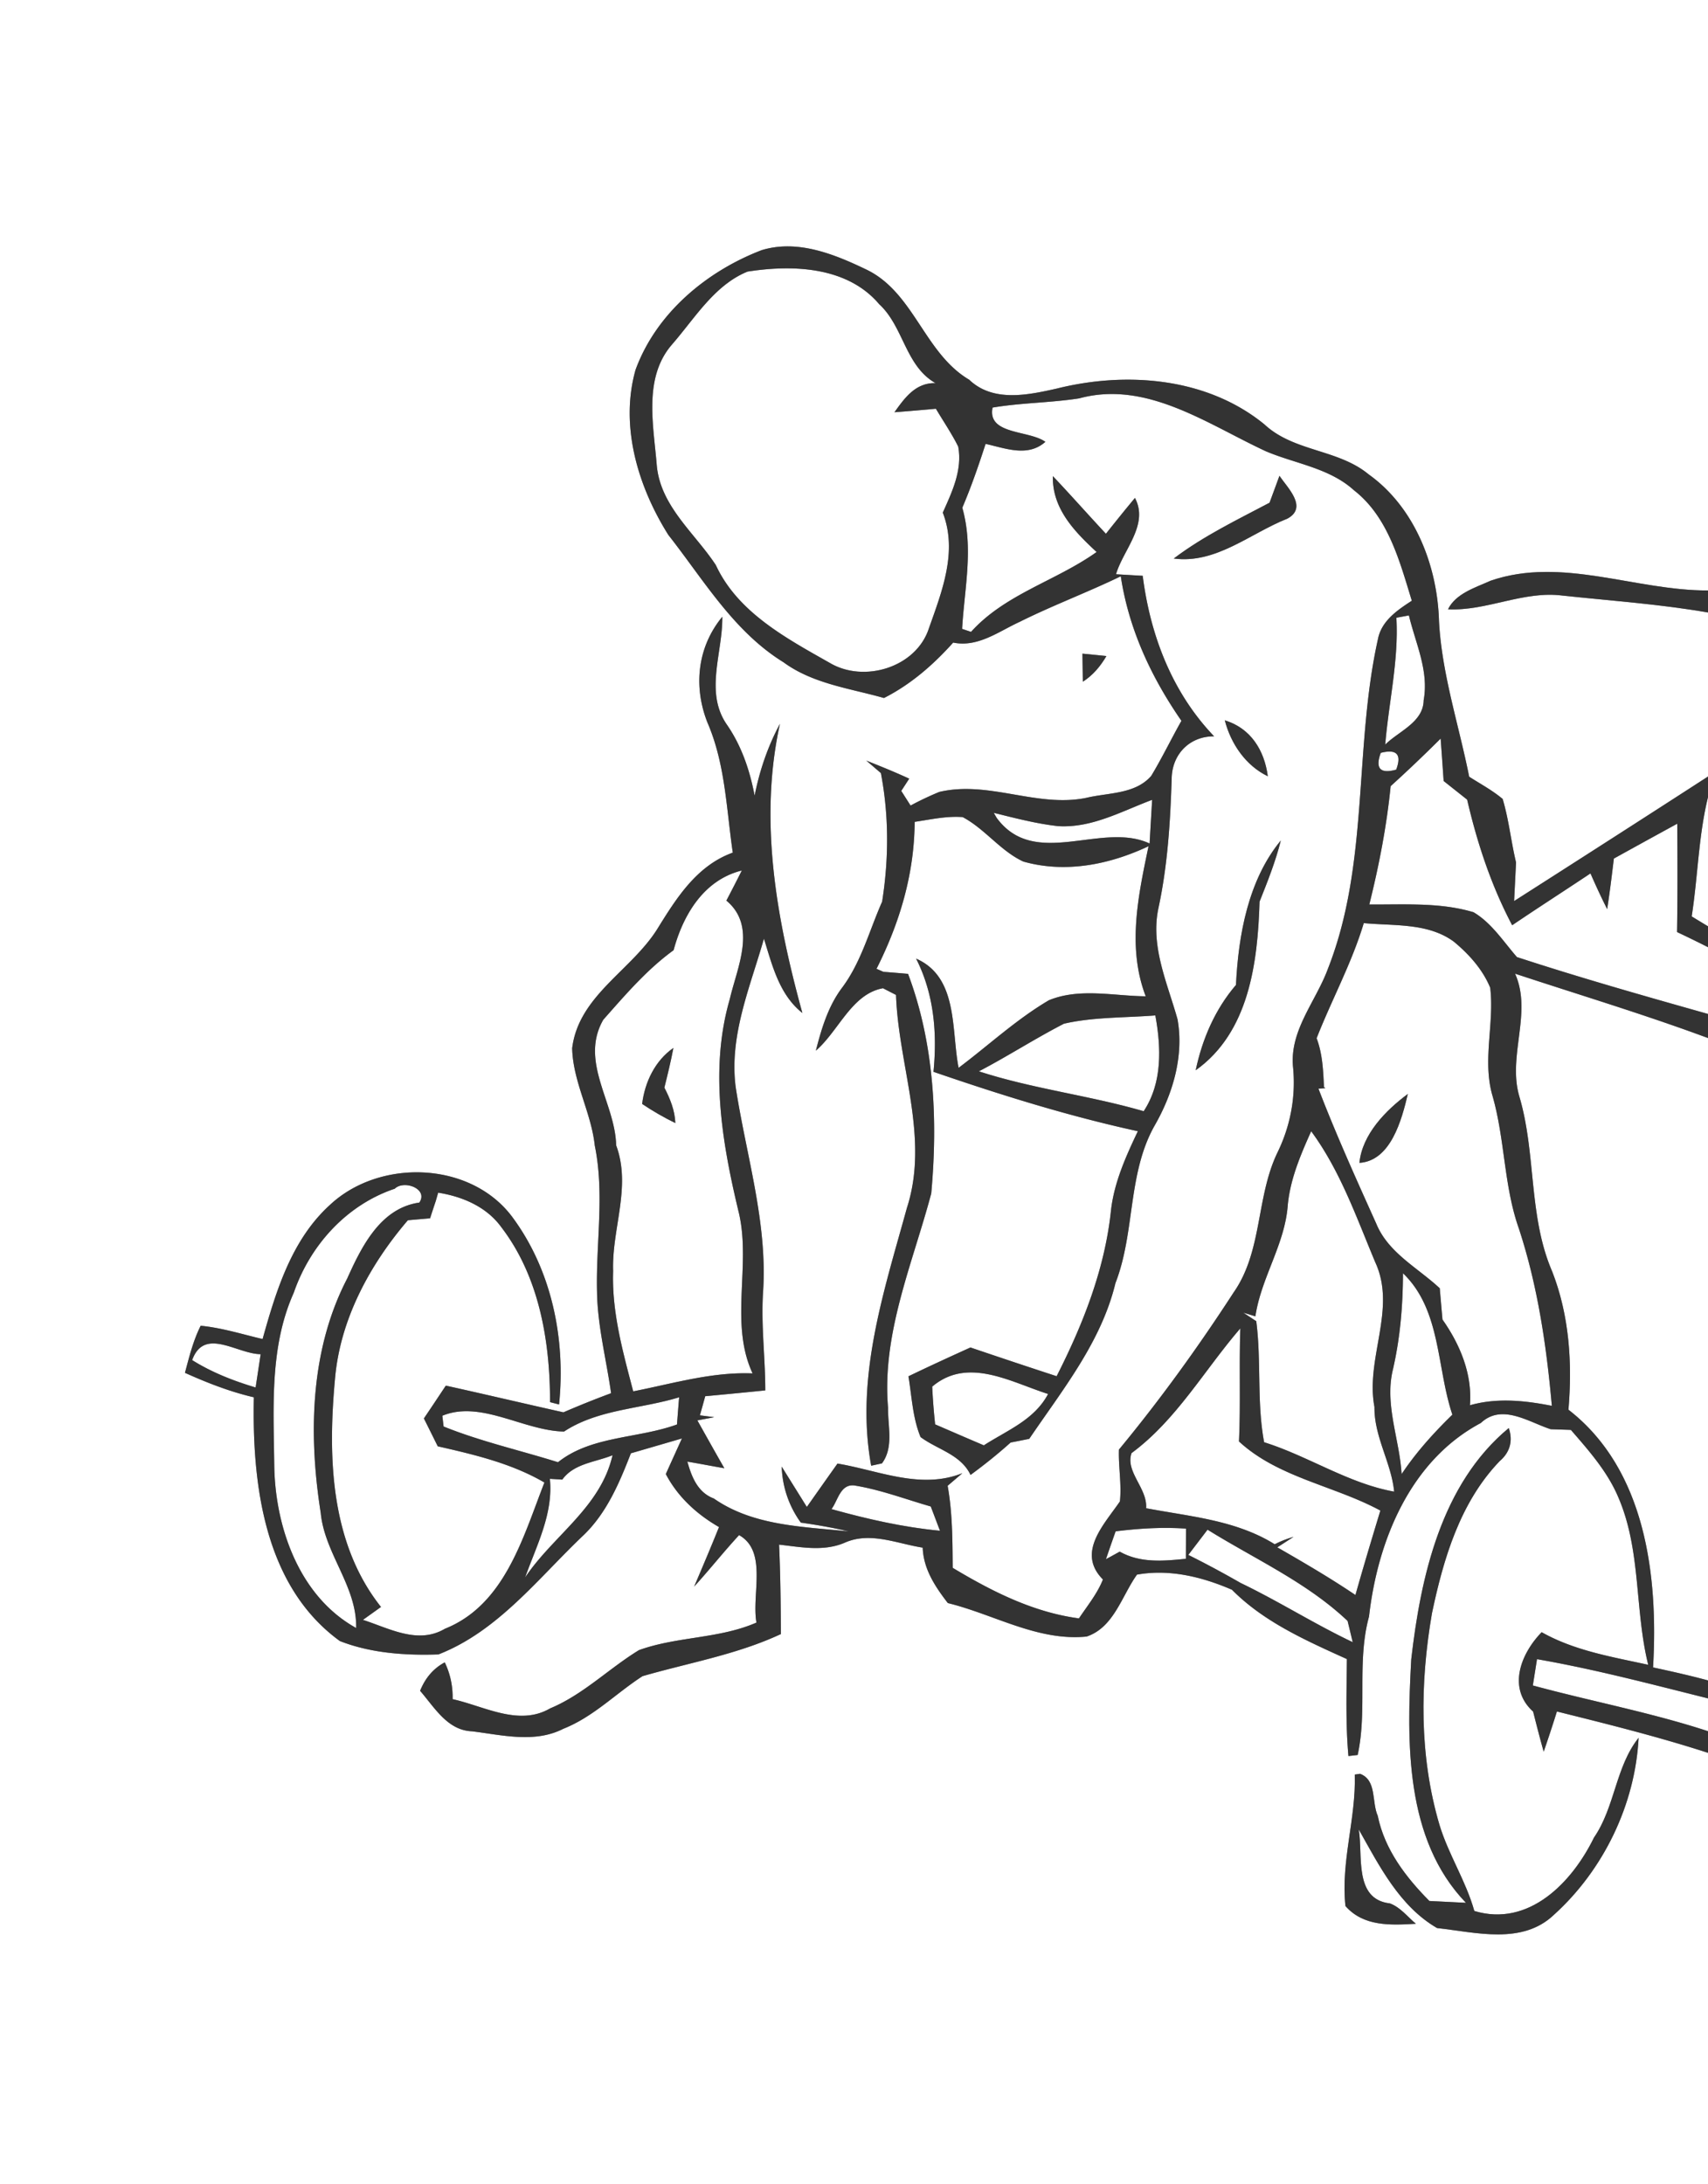 <svg width="176pt" height="300" viewBox="0 0 176 225" xmlns="http://www.w3.org/2000/svg"><rect x="0" y="0" width="176" height="225" fill="#808080" stroke="none"/><g fill="#FFF"><path d="M0 0h176v60.83c-7.48.03-15.07-3.53-22.41-1-1.56.71-3.57 1.3-4.38 2.94 3.99.2 7.78-1.94 11.82-1.41 4.99.53 10.02.88 14.97 1.74V80c-6.65 4.3-13.31 8.57-19.98 12.83l.2-3.98c-.52-2.17-.74-4.4-1.38-6.54-1.06-.89-2.29-1.55-3.45-2.29-1.06-5.34-2.82-10.57-3.11-16.04-.16-5.69-2.5-11.72-7.25-15.11-3.15-2.61-7.71-2.32-10.74-5.15-5.93-4.84-14.2-5.48-21.39-3.69-2.98.67-6.57 1.44-9.03-.91-4.65-2.75-5.69-9.03-10.64-11.37-3.29-1.58-7.06-3.1-10.74-1.98-5.69 2.18-10.87 6.5-13 12.33-1.64 5.8.26 12.05 3.38 17.01 3.64 4.63 6.73 9.95 11.87 13.12 3.03 2.22 6.83 2.68 10.35 3.68 2.76-1.4 5.08-3.42 7.13-5.71 2.56.52 4.67-1.14 6.86-2.14 3.41-1.7 6.98-3.03 10.41-4.69.83 5.45 3.13 10.38 6.25 14.89-1.06 1.88-2 3.83-3.11 5.67-1.65 1.91-4.44 1.72-6.71 2.27-5.07 1.03-10.05-1.82-15.14-.61-1.01.42-1.99.88-2.95 1.4-.24-.38-.72-1.13-.96-1.51.21-.32.62-.95.82-1.26-1.45-.67-2.93-1.27-4.42-1.86.38.32 1.12.96 1.5 1.28.84 4.39.82 8.85.13 13.25-1.32 2.97-2.14 6.19-4.1 8.83-1.45 1.91-2.14 4.22-2.73 6.52 2.36-2.03 3.69-5.85 6.92-6.43.34.18 1.01.52 1.34.69.25 7.32 3.47 14.69 1.12 21.95-2.38 8.64-5.34 17.46-3.68 26.55.28-.06.84-.18 1.11-.24 1.23-1.65.6-3.82.63-5.72-.66-7.65 2.53-14.86 4.45-22.09.69-7.56.31-15.47-2.39-22.62-.64-.06-1.91-.16-2.54-.21l-.71-.31c2.39-4.74 3.9-9.78 3.93-15.14 1.64-.24 3.29-.62 4.95-.49 2.3 1.22 3.88 3.48 6.25 4.58 4.35 1.23 8.89.31 12.9-1.58-1.06 5.1-2.22 10.4-.29 15.46-3.3-.03-6.83-.89-9.98.41-3.35 1.97-6.21 4.64-9.3 6.96-.77-3.89-.01-9.34-4.38-11.25 1.85 3.65 2.18 7.65 1.79 11.66 6.92 2.38 13.9 4.56 21.06 6.12-1.25 2.63-2.47 5.33-2.78 8.26-.64 5.98-2.88 11.65-5.59 16.98a839.6 839.6 0 0 1-8.88-2.96c-2.14.97-4.28 1.95-6.39 2.97.35 2.09.43 4.28 1.25 6.26 1.73 1.29 4.14 1.78 5.15 3.9 1.43-1.05 2.81-2.15 4.13-3.34.48-.09 1.44-.28 1.92-.38 3.43-5.06 7.42-9.98 8.88-16.04 2.04-5.24 1.23-11.22 4.02-16.2 1.89-3.28 3.05-7.18 2.38-10.97-1.04-3.74-2.83-7.53-1.96-11.51.95-4.43 1.22-8.94 1.36-13.46.11-2.43 1.91-4.21 4.37-4.19-4.33-4.52-6.58-10.4-7.36-16.54l-2.75-.16c.74-2.52 3.41-5.11 1.95-7.86-1.01 1.21-2 2.44-2.99 3.69-1.84-1.97-3.62-3.99-5.47-5.94-.07 3.35 2.22 5.7 4.51 7.82-4.18 2.98-9.42 4.32-12.94 8.23-.23-.08-.69-.23-.92-.31.24-4.15 1.2-8.33.02-12.48.92-2.15 1.68-4.36 2.4-6.58 2.04.45 4.35 1.4 6.16-.21-1.68-1.22-6.01-.71-5.44-3.53 2.96-.5 5.97-.49 8.93-.95 6.93-1.89 13.21 2.66 19.23 5.45 3.04 1.29 6.55 1.72 9.08 4.02 3.52 2.74 4.71 7.31 5.96 11.38-1.51.98-3.15 2.09-3.5 4-2.48 11.17-.88 23.08-5.14 33.9-1.24 3.39-4.01 6.4-3.59 10.23.28 3.03-.29 6.02-1.63 8.75-2.2 4.59-1.52 10.12-4.5 14.38-3.64 5.61-7.56 11.04-11.82 16.19-.06 1.78.29 3.56.1 5.34-1.63 2.39-4.5 5.27-1.75 8.04-.55 1.42-1.6 2.71-2.47 4.01-4.72-.63-8.98-2.79-13.01-5.21-.02-2.82-.02-5.66-.52-8.45.38-.33 1.14-.97 1.52-1.3-4.31 1.72-8.61-.28-12.87-.99-1.06 1.49-2.11 2.98-3.16 4.47-.86-1.39-1.73-2.77-2.59-4.16.07 2.09.74 4.07 1.97 5.77 1.66.24 3.31.52 4.93.91-4.73-.5-9.83-.56-13.89-3.39-1.66-.62-2.29-2.22-2.73-3.8 1.26.21 2.54.46 3.81.68-.94-1.64-1.86-3.29-2.78-4.93l1.74-.33-1.48-.19c.19-.66.37-1.31.55-1.97 2.06-.19 4.12-.39 6.19-.6 0-3.38-.45-6.74-.23-10.12.48-7.17-1.75-14.11-2.82-21.12-.69-5.31 1.49-10.31 2.91-15.3.86 2.76 1.58 5.77 3.96 7.66-2.66-9.67-4.51-19.84-2.31-29.79-1.25 2.32-2.1 4.82-2.61 7.4-.49-2.58-1.33-5.08-2.82-7.26-2.38-3.36-.46-7.44-.51-11.17-2.57 3.12-3 7.17-1.53 10.9 1.84 4.25 1.95 8.89 2.61 13.4-3.72 1.34-5.81 4.69-7.78 7.87-2.68 4.28-8.11 6.88-8.77 12.28.08 3.47 1.96 6.59 2.33 10.03 1.02 4.98.11 10.03.23 15.04.05 3.54.96 6.98 1.45 10.47-1.65.61-3.29 1.27-4.91 1.97-4.04-.9-8.08-1.86-12.12-2.75-.75 1.13-1.5 2.26-2.26 3.38.48.95.95 1.91 1.43 2.87 3.78.86 7.61 1.76 10.99 3.73-2.2 5.62-4.07 12.6-10.26 15.07-2.78 1.64-5.74-.05-8.44-.92l1.86-1.33c-5.24-6.6-5.48-15.47-4.74-23.49.52-6.12 3.57-11.75 7.51-16.35l2.29-.2c.14-.45.44-1.35.59-1.8l.24-.84c2.51.4 4.99 1.45 6.52 3.57 3.9 5.1 5.01 11.73 5.01 18.01l.93.24c.69-6.75-.75-13.84-4.84-19.34-4.31-5.74-13.67-6.01-18.78-1.21-3.94 3.58-5.54 8.84-6.93 13.81-2.12-.5-4.21-1.16-6.38-1.37-.77 1.53-1.18 3.2-1.62 4.85 2.29 1.03 4.64 1.95 7.1 2.52-.19 8.92 1.05 19.44 8.86 25.11 3.17 1.25 6.76 1.5 10.16 1.38 6.16-2.4 10.31-7.89 14.98-12.31 2.37-2.29 3.68-5.39 4.85-8.41 1.76-.51 3.51-1.02 5.26-1.53-.41.91-1.25 2.75-1.66 3.67 1.23 2.35 3.19 4.14 5.48 5.46-.82 2.05-1.69 4.09-2.56 6.13 1.58-1.73 3.04-3.58 4.63-5.3 2.96 1.67 1.27 6.12 1.79 9.01-3.85 1.68-8.19 1.42-12.11 2.84-3.11 1.9-5.74 4.58-9.15 6-3.23 1.88-6.81-.24-10.05-.95.03-1.34-.24-2.61-.81-3.79-1.16.62-2 1.59-2.54 2.93 1.48 1.7 2.81 4.07 5.34 4.17 3.11.38 6.46 1.25 9.42-.26 3.09-1.22 5.42-3.65 8.16-5.42 4.77-1.38 9.72-2.22 14.26-4.34-.02-3.07-.05-6.15-.19-9.21 2.26.25 4.61.74 6.79-.21 2.62-1.15 5.37.11 8.01.52.08 2.22 1.29 4.02 2.59 5.71 4.75 1.16 9.26 3.95 14.3 3.45 2.81-.94 3.62-4.19 5.19-6.38 3.35-.6 6.72.23 9.79 1.56 3.29 3.32 7.65 5.24 11.84 7.14-.03 3.33-.14 6.67.16 9.99.24-.03.71-.08.95-.11 1.02-4.63-.11-9.6 1.17-14.26.89-7.81 4.24-16.07 11.52-19.94 2.17-2.04 4.92-.1 7.2.64.52.02 1.56.05 2.08.07 1.86 2.14 3.79 4.32 4.9 6.97 2.35 5.46 1.66 11.54 3.07 17.23-3.74-.82-7.6-1.45-10.98-3.36-2.15 2.21-3.56 5.76-.88 8.18.35 1.38.7 2.76 1.09 4.13.47-1.37.93-2.75 1.36-4.14 5.22 1.3 10.45 2.6 15.57 4.26V225H0V0m131.84 49.02c-.25.69-.76 2.08-1.02 2.77-3.37 1.78-6.82 3.44-9.87 5.75 4.36.58 7.88-2.6 11.71-4.11 2.13-1.16.03-3.15-.82-4.41m-20.3 18.32l.04 2.89c1.04-.66 1.81-1.59 2.43-2.64-.62-.07-1.85-.19-2.47-.25m14.67 6.87c.62 2.41 2.15 4.66 4.43 5.76-.35-2.67-1.76-4.95-4.43-5.76m1.15 27.26c-2.15 2.51-3.47 5.56-4.15 8.79 5.51-3.92 6.39-11.11 6.58-17.37.82-2.06 1.65-4.13 2.19-6.3-3.35 4.06-4.37 9.73-4.62 14.88m18.06 69.49c-.46 8.49-.68 18.51 5.64 25.07-.94-.05-2.83-.14-3.77-.19-2.44-2.46-4.61-5.3-5.32-8.77-.64-1.43-.08-3.67-1.82-4.33l-.55.08c.14 4.56-1.45 8.94-.96 13.54 1.87 2.13 4.66 1.98 7.26 1.83-.86-.72-1.6-1.7-2.68-2.1-3.76-.43-2.75-4.99-3.21-7.62 2.13 3.77 4.2 7.91 8.07 10.16 4.01.44 8.77 1.76 12.05-1.37 5.1-4.61 8.37-11.36 8.72-18.23-2.38 2.99-2.43 7.13-4.6 10.28-2.24 4.59-6.69 9.26-12.33 7.56-.86-3.08-2.65-5.79-3.58-8.84-2.1-7.08-2.03-14.62-.78-21.85 1.18-5.6 2.9-11.42 6.97-15.65 1.05-.89 1.4-2.08.94-3.41-6.96 5.77-9.07 15.28-10.05 23.84z"/><path d="M69.29 35.44c2.32-2.67 4.34-6.08 7.74-7.46 4.64-.73 10.27-.53 13.56 3.35 2.53 2.32 2.69 6.37 5.81 8.14-2.04-.05-3.16 1.49-4.23 3 1.43-.11 2.85-.23 4.27-.36.77 1.3 1.63 2.55 2.3 3.9.44 2.42-.63 4.66-1.59 6.8 1.55 4.02-.08 8.1-1.43 11.92-1.31 4.04-6.7 5.67-10.24 3.55-4.47-2.53-9.46-5.19-11.72-10.07-2.17-3.3-5.68-6.03-6.08-10.23-.33-4.16-1.43-9.1 1.61-12.54zM143.89 63.64l1.29-.24c.68 2.87 2.08 5.7 1.52 8.74-.03 2.28-2.58 3.19-3.96 4.57.36-4.36 1.4-8.67 1.15-13.07zM143.3 80.99c1.76-1.59 3.47-3.23 5.15-4.9.11 1.46.21 2.91.31 4.37.6.48 1.82 1.44 2.42 1.92 1.04 4.48 2.48 8.85 4.64 12.94 2.67-1.81 5.39-3.55 8.07-5.34.54 1.24 1.11 2.47 1.72 3.68.27-1.73.48-3.47.69-5.21 2.17-1.2 4.35-2.4 6.53-3.59.03 3.72.04 7.44-.02 11.16 1.07.51 2.13 1.02 3.19 1.56v6.88c-6.59-1.86-13.18-3.73-19.69-5.86-1.4-1.61-2.6-3.51-4.47-4.62-3.46-1.04-7.17-.77-10.74-.8 1-4.01 1.79-8.08 2.2-12.19zM142.28 77.56c1.65-.42 2.18.16 1.59 1.73-1.65.46-2.18-.12-1.59-1.73zM102.4 83.74c2.19.54 4.38 1.12 6.63 1.37 3.46.22 6.56-1.54 9.69-2.71-.06 1.12-.2 3.37-.26 4.5-4.94-2.31-11.82 2.7-15.75-2.63-.08-.13-.23-.4-.31-.53z"/><path d="M174.32 94.41c.64-4.09.69-8.26 1.68-12.29v13.31c-.42-.25-1.26-.76-1.68-1.02zM69.41 97.89c.98-3.64 3.11-7.24 7.03-8.21-.52 1.04-1.05 2.07-1.59 3.1 3.19 2.66 1.11 6.87.35 10.15-2.11 7.28-.78 14.92.96 22.12 1.22 5.41-1 11.29 1.39 16.44-4.2-.17-8.22 1.05-12.3 1.85-1.06-4.05-2.22-8.16-2.07-12.4-.15-4.35 1.9-8.66.31-12.95-.09-4.38-3.8-8.6-1.33-12.93 2.24-2.53 4.49-5.17 7.25-7.17m-3.24 15.84c1.09.73 2.23 1.39 3.42 1.97-.05-1.31-.54-2.51-1.13-3.65.34-1.36.67-2.72.93-4.09-1.89 1.31-2.95 3.53-3.22 5.77zM140.53 95.1c3.12.3 6.61-.05 9.28 1.91 1.55 1.28 2.98 2.87 3.75 4.75.44 3.71-.84 7.5.24 11.15 1.29 4.5 1.15 9.28 2.73 13.71 1.93 5.9 2.83 12.04 3.38 18.21-2.79-.55-5.66-.85-8.44-.06.26-3.2-1.02-6.26-2.83-8.83-.1-1.08-.19-2.15-.28-3.22-2.27-2.12-5.3-3.64-6.54-6.65-2.07-4.6-4.15-9.2-5.96-13.91l.71-.06-.14-.11c-.08-1.7-.15-3.42-.76-5.03 1.56-3.98 3.63-7.75 4.86-11.86m-.45 24.7c3.23-.21 4.36-4.42 4.99-7.1-2.29 1.7-4.7 4.16-4.99 7.1zM156.12 100.31c6.64 2.19 13.33 4.2 19.88 6.63v66.18c-1.87-.51-3.77-.93-5.66-1.34.54-9.39-.74-20.37-8.72-26.55.41-4.81.09-9.74-1.69-14.27-2.46-5.73-1.62-12.13-3.38-18.03-1.21-4.19 1.36-8.61-.43-12.62zM109.64 105.46c3.07-.7 6.28-.6 9.41-.85.61 3.31.73 6.95-1.2 9.87-5.6-1.63-11.42-2.3-16.98-4.11 2.97-1.55 5.79-3.38 8.77-4.91zM132.7 124.12c.26-2.67 1.32-5.15 2.41-7.58 3 4.08 4.65 8.84 6.59 13.47 2.26 4.83-1.03 9.93-.07 14.94-.04 3.07 1.74 5.74 2.03 8.72-4.71-.84-8.84-3.66-13.4-5.09-.77-4.12-.27-8.34-.81-12.47l-1.34-.88c.31.1.94.28 1.25.38.59-3.99 3.06-7.43 3.34-11.49zM40.68 122.46c.96-.93 3.49.02 2.53 1.43-3.99.57-5.93 4.49-7.43 7.82-3.84 7.38-4 16.11-2.73 24.16.41 4.21 3.74 7.55 3.65 11.85-5.87-3.25-8.36-10.4-8.44-16.79-.07-5.95-.49-12.18 2.01-17.75 1.69-4.9 5.44-9.05 10.41-10.72z"/><path d="M143.56 140.97c.73-3.22 1-6.5 1.01-9.8 3.94 3.78 3.45 9.71 5.09 14.57-1.93 1.88-3.74 3.88-5.23 6.12-.22-3.64-1.81-7.22-.87-10.89zM116.6 149.7c4.62-3.41 7.5-8.55 11.21-12.85-.14 3.88.04 7.77-.14 11.65 4.04 3.73 9.82 4.55 14.57 7.12-.88 2.89-1.75 5.79-2.57 8.7-2.61-1.76-5.33-3.35-8.05-4.91l1.67-1.08c-.67.19-1.32.45-1.94.76-4.03-2.5-8.72-2.85-13.25-3.71.16-2.05-2.17-3.75-1.5-5.68zM19.8 140.12c1.25-3.45 4.62-.63 7.06-.61-.13.86-.39 2.58-.52 3.43-2.28-.68-4.51-1.55-6.54-2.82zM96.06 142.85c3.67-3.11 8.1-.46 11.94.76-1.42 2.68-4.22 3.74-6.62 5.29-1.68-.71-3.35-1.44-5.02-2.16-.14-1.3-.24-2.59-.3-3.89zM58.12 147.48c3.51-2.31 7.92-2.32 11.86-3.53-.06.7-.17 2.1-.22 2.8-4.03 1.47-8.82 1.15-12.26 3.89-3.93-1.23-7.98-2.14-11.79-3.68l-.13-1.11c3.98-1.63 8.34 1.54 12.54 1.63zM57.94 152.43c1.2-1.67 3.42-1.79 5.18-2.51-1.24 5.39-6.11 8.26-9.01 12.59 1.17-3.28 2.92-6.56 2.55-10.16l1.28.08zM85.68 155.47c.66-.87.9-2.58 2.33-2.44 2.71.43 5.28 1.42 7.9 2.17.32.83.63 1.67.95 2.5-3.79-.36-7.52-1.21-11.18-2.23zM114.96 157.76c2.41-.3 4.82-.45 7.25-.28 0 1.03-.01 2.07-.01 3.11-2.31.23-4.7.46-6.82-.74-.35.2-1.06.59-1.42.78.33-.96.66-1.92 1-2.87z"/><path d="M122.45 160.19c.66-.87 1.32-1.73 1.98-2.6 4.87 3.03 10.23 5.42 14.43 9.4.14.55.4 1.65.53 2.19-3.93-1.86-7.61-4.21-11.53-6.09-1.78-1.02-3.58-1.99-5.41-2.9zM158.38 170.93c5.94 1.03 11.77 2.58 17.62 4.04v3.38c-5.92-1.94-12.05-3.08-18.05-4.71.11-.68.32-2.03.43-2.71z"/></g><g fill="#333"><path d="M78.49 25.77c3.68-1.12 7.45.4 10.74 1.98 4.95 2.34 5.99 8.62 10.64 11.37 2.46 2.35 6.05 1.58 9.03.91 7.19-1.79 15.46-1.15 21.39 3.69 3.03 2.83 7.59 2.54 10.74 5.15 4.75 3.39 7.09 9.42 7.25 15.11.29 5.47 2.05 10.7 3.11 16.04 1.16.74 2.39 1.4 3.45 2.29.64 2.14.86 4.37 1.38 6.54l-.2 3.98C162.69 88.57 169.35 84.3 176 80v2.12c-.99 4.03-1.04 8.2-1.68 12.29.42.26 1.26.77 1.68 1.02v2.15c-1.06-.54-2.12-1.05-3.19-1.56.06-3.72.05-7.44.02-11.16-2.18 1.19-4.36 2.39-6.53 3.59-.21 1.74-.42 3.48-.69 5.21-.61-1.21-1.18-2.44-1.72-3.68-2.68 1.79-5.4 3.53-8.07 5.34-2.16-4.09-3.6-8.46-4.64-12.94-.6-.48-1.82-1.44-2.42-1.92-.1-1.46-.2-2.91-.31-4.37a148.95 148.95 0 0 1-5.15 4.9c-.41 4.11-1.2 8.18-2.2 12.19 3.57.03 7.28-.24 10.74.8 1.87 1.11 3.07 3.01 4.47 4.62 6.51 2.13 13.1 4 19.69 5.86v2.48c-6.55-2.43-13.24-4.44-19.88-6.63 1.79 4.01-.78 8.43.43 12.62 1.76 5.9.92 12.3 3.38 18.03 1.78 4.53 2.1 9.46 1.69 14.27 7.98 6.18 9.26 17.16 8.72 26.55 1.89.41 3.79.83 5.66 1.34v1.85c-5.85-1.46-11.68-3.01-17.62-4.04-.11.68-.32 2.03-.43 2.71 6 1.63 12.13 2.77 18.05 4.71v2.23c-5.12-1.66-10.35-2.96-15.57-4.26-.43 1.39-.89 2.77-1.36 4.14-.39-1.37-.74-2.75-1.09-4.13-2.68-2.42-1.27-5.97.88-8.18 3.38 1.91 7.24 2.54 10.98 3.36-1.41-5.69-.72-11.77-3.07-17.23-1.11-2.65-3.04-4.83-4.9-6.97-.52-.02-1.56-.05-2.08-.07-2.28-.74-5.03-2.68-7.2-.64-7.28 3.87-10.63 12.13-11.52 19.94-1.28 4.66-.15 9.63-1.17 14.26-.24.03-.71.08-.95.11-.3-3.32-.19-6.66-.16-9.99-4.19-1.9-8.55-3.82-11.84-7.14-3.07-1.33-6.44-2.16-9.79-1.56-1.57 2.19-2.38 5.44-5.19 6.38-5.04.5-9.55-2.29-14.3-3.45-1.3-1.69-2.51-3.49-2.59-5.71-2.64-.41-5.39-1.67-8.01-.52-2.18.95-4.53.46-6.79.21.14 3.06.17 6.14.19 9.21-4.54 2.12-9.49 2.96-14.26 4.34-2.74 1.77-5.07 4.2-8.16 5.42-2.96 1.51-6.31.64-9.42.26-2.53-.1-3.86-2.47-5.34-4.17.54-1.34 1.38-2.31 2.54-2.93.57 1.18.84 2.45.81 3.79 3.24.71 6.82 2.83 10.05.95 3.41-1.42 6.04-4.1 9.15-6 3.92-1.42 8.26-1.16 12.11-2.84-.52-2.89 1.17-7.34-1.79-9.01-1.59 1.72-3.05 3.57-4.63 5.3.87-2.04 1.74-4.08 2.56-6.13-2.29-1.32-4.25-3.11-5.48-5.46.41-.92 1.25-2.76 1.66-3.67-1.75.51-3.5 1.02-5.26 1.53-1.17 3.02-2.48 6.12-4.85 8.41-4.67 4.42-8.82 9.91-14.98 12.31-3.4.12-6.99-.13-10.16-1.38-7.81-5.67-9.05-16.19-8.86-25.11-2.46-.57-4.81-1.49-7.1-2.52.44-1.65.85-3.32 1.62-4.85 2.17.21 4.26.87 6.38 1.37 1.39-4.97 2.99-10.23 6.93-13.81 5.11-4.8 14.47-4.53 18.78 1.21 4.09 5.5 5.53 12.59 4.84 19.34l-.93-.24c0-6.28-1.11-12.91-5.01-18.01-1.53-2.12-4.01-3.17-6.52-3.57l-.24.84c-.15.45-.45 1.35-.59 1.8l-2.29.2c-3.94 4.6-6.99 10.23-7.51 16.35-.74 8.02-.5 16.89 4.74 23.49l-1.86 1.33c2.7.87 5.66 2.56 8.44.92 6.19-2.47 8.06-9.45 10.26-15.07-3.38-1.97-7.21-2.87-10.99-3.73-.48-.96-.95-1.92-1.43-2.87.76-1.12 1.51-2.25 2.26-3.38 4.04.89 8.08 1.85 12.12 2.75 1.62-.7 3.26-1.36 4.91-1.97-.49-3.49-1.4-6.93-1.45-10.47-.12-5.01.79-10.06-.23-15.04-.37-3.44-2.25-6.56-2.33-10.03.66-5.4 6.09-8 8.77-12.28 1.97-3.18 4.06-6.53 7.78-7.87-.66-4.51-.77-9.15-2.61-13.4-1.47-3.73-1.04-7.78 1.53-10.9.05 3.73-1.87 7.81.51 11.17 1.49 2.18 2.33 4.68 2.82 7.26.51-2.58 1.36-5.08 2.61-7.4-2.2 9.95-.35 20.12 2.31 29.79-2.38-1.89-3.1-4.9-3.96-7.66-1.42 4.99-3.6 9.99-2.91 15.3 1.07 7.01 3.3 13.95 2.82 21.12-.22 3.38.23 6.74.23 10.12-2.07.21-4.13.41-6.19.6-.18.66-.36 1.31-.55 1.97l1.48.19-1.74.33c.92 1.64 1.84 3.29 2.78 4.93-1.27-.22-2.55-.47-3.81-.68.44 1.58 1.07 3.18 2.73 3.8 4.06 2.83 9.16 2.89 13.89 3.39-1.62-.39-3.27-.67-4.93-.91-1.23-1.7-1.9-3.68-1.97-5.77.86 1.39 1.73 2.77 2.59 4.16 1.05-1.49 2.1-2.98 3.16-4.47 4.26.71 8.56 2.71 12.87.99-.38.33-1.14.97-1.52 1.3.5 2.79.5 5.63.52 8.45 4.03 2.42 8.29 4.58 13.01 5.21.87-1.3 1.92-2.59 2.47-4.01-2.75-2.77.12-5.65 1.75-8.04.19-1.78-.16-3.56-.1-5.34 4.26-5.15 8.18-10.58 11.82-16.19 2.98-4.26 2.3-9.79 4.5-14.38 1.34-2.73 1.91-5.72 1.63-8.75-.42-3.83 2.35-6.84 3.59-10.23 4.26-10.82 2.66-22.73 5.14-33.9.35-1.91 1.99-3.02 3.5-4-1.25-4.07-2.44-8.64-5.96-11.38-2.53-2.3-6.04-2.73-9.08-4.02-6.02-2.79-12.3-7.34-19.23-5.45-2.96.46-5.97.45-8.93.95-.57 2.82 3.76 2.31 5.44 3.53-1.81 1.61-4.12.66-6.16.21-.72 2.22-1.48 4.43-2.4 6.58 1.18 4.15.22 8.33-.02 12.48.23.08.69.23.92.31 3.52-3.91 8.76-5.25 12.94-8.23-2.29-2.12-4.58-4.47-4.51-7.82 1.85 1.95 3.63 3.97 5.47 5.94.99-1.25 1.98-2.48 2.99-3.69 1.46 2.75-1.21 5.34-1.95 7.86l2.75.16c.78 6.14 3.03 12.02 7.36 16.54-2.46-.02-4.26 1.76-4.37 4.19-.14 4.52-.41 9.03-1.36 13.46-.87 3.98.92 7.77 1.96 11.51.67 3.79-.49 7.69-2.38 10.97-2.79 4.98-1.98 10.96-4.02 16.2-1.46 6.06-5.45 10.98-8.88 16.04-.48.1-1.44.29-1.92.38-1.32 1.19-2.7 2.29-4.13 3.34-1.01-2.12-3.42-2.61-5.15-3.9-.82-1.98-.9-4.17-1.25-6.26 2.11-1.02 4.25-2 6.39-2.97 2.95 1 5.91 1.99 8.88 2.96 2.71-5.33 4.95-11 5.59-16.98.31-2.93 1.53-5.63 2.78-8.26-7.16-1.56-14.14-3.74-21.06-6.12.39-4.01.06-8.01-1.79-11.66 4.37 1.91 3.61 7.36 4.38 11.25 3.09-2.32 5.95-4.99 9.3-6.96 3.15-1.3 6.68-.44 9.98-.41-1.93-5.06-.77-10.36.29-15.46-4.01 1.89-8.55 2.81-12.9 1.58-2.37-1.1-3.95-3.36-6.25-4.58-1.66-.13-3.31.25-4.95.49-.03 5.36-1.54 10.4-3.93 15.14l.71.31c.63.05 1.9.15 2.54.21 2.7 7.15 3.08 15.06 2.39 22.62-1.92 7.23-5.11 14.44-4.45 22.09-.03 1.9.6 4.07-.63 5.72-.27.06-.83.18-1.11.24-1.66-9.09 1.3-17.91 3.68-26.55 2.35-7.26-.87-14.63-1.12-21.95-.33-.17-1-.51-1.34-.69-3.23.58-4.56 4.4-6.92 6.43.59-2.3 1.28-4.61 2.73-6.52 1.96-2.64 2.78-5.86 4.1-8.83.69-4.4.71-8.86-.13-13.25-.38-.32-1.12-.96-1.5-1.28 1.49.59 2.97 1.19 4.42 1.86-.2.31-.61.94-.82 1.26.24.38.72 1.13.96 1.51.96-.52 1.94-.98 2.95-1.4 5.09-1.21 10.07 1.64 15.14.61 2.27-.55 5.06-.36 6.71-2.27 1.11-1.84 2.05-3.79 3.11-5.67-3.12-4.51-5.42-9.44-6.25-14.89-3.43 1.66-7 2.99-10.41 4.69-2.19 1-4.3 2.66-6.86 2.14-2.05 2.29-4.37 4.31-7.13 5.71-3.52-1-7.32-1.46-10.35-3.68-5.14-3.17-8.23-8.49-11.87-13.12-3.12-4.96-5.02-11.21-3.38-17.01 2.13-5.83 7.31-10.15 13-12.33m-9.2 9.67c-3.04 3.44-1.94 8.38-1.61 12.54.4 4.2 3.91 6.93 6.08 10.23 2.26 4.88 7.25 7.54 11.72 10.07 3.54 2.12 8.93.49 10.24-3.55 1.35-3.82 2.98-7.9 1.43-11.92.96-2.14 2.03-4.38 1.59-6.8-.67-1.35-1.53-2.6-2.3-3.9-1.42.13-2.84.25-4.27.36 1.07-1.51 2.19-3.05 4.23-3-3.12-1.77-3.28-5.82-5.81-8.14-3.29-3.88-8.92-4.08-13.56-3.35-3.4 1.38-5.42 4.79-7.74 7.46m74.6 28.2c.25 4.4-.79 8.71-1.15 13.07 1.38-1.38 3.93-2.29 3.96-4.57.56-3.04-.84-5.87-1.52-8.74l-1.29.24m-1.61 13.92c-.59 1.61-.06 2.19 1.59 1.73.59-1.57.06-2.15-1.59-1.73m-39.88 6.18c.08.13.23.4.31.53 3.93 5.33 10.81.32 15.75 2.63.06-1.13.2-3.38.26-4.5-3.13 1.17-6.23 2.93-9.69 2.71-2.25-.25-4.44-.83-6.63-1.37M69.41 97.89c-2.76 2-5.01 4.64-7.25 7.17-2.47 4.33 1.24 8.55 1.33 12.93 1.59 4.29-.46 8.6-.31 12.95-.15 4.24 1.01 8.35 2.07 12.4 4.08-.8 8.1-2.02 12.3-1.85-2.39-5.15-.17-11.03-1.39-16.44-1.74-7.2-3.07-14.84-.96-22.12.76-3.28 2.84-7.49-.35-10.15.54-1.03 1.07-2.06 1.59-3.1-3.92.97-6.05 4.57-7.03 8.21m71.12-2.79c-1.23 4.11-3.3 7.88-4.86 11.86.61 1.61.68 3.33.76 5.03l.14.11-.71.06c1.81 4.71 3.89 9.31 5.96 13.91 1.24 3.01 4.27 4.53 6.54 6.65.09 1.07.18 2.14.28 3.22 1.81 2.57 3.09 5.63 2.83 8.83 2.78-.79 5.65-.49 8.44.06-.55-6.17-1.45-12.31-3.38-18.21-1.58-4.43-1.44-9.21-2.73-13.71-1.08-3.65.2-7.44-.24-11.15-.77-1.88-2.2-3.47-3.75-4.75-2.67-1.96-6.16-1.61-9.28-1.91m-30.89 10.36c-2.98 1.53-5.8 3.36-8.77 4.91 5.56 1.81 11.38 2.48 16.98 4.11 1.93-2.92 1.81-6.56 1.2-9.87-3.13.25-6.34.15-9.41.85m23.06 18.66c-.28 4.06-2.75 7.5-3.34 11.49-.31-.1-.94-.28-1.25-.38l1.34.88c.54 4.13.04 8.35.81 12.47 4.56 1.43 8.69 4.25 13.4 5.09-.29-2.98-2.07-5.65-2.03-8.72-.96-5.01 2.33-10.11.07-14.94-1.94-4.63-3.59-9.39-6.59-13.47-1.09 2.43-2.15 4.91-2.41 7.58m-92.02-1.66c-4.97 1.67-8.72 5.82-10.41 10.72-2.5 5.57-2.08 11.8-2.01 17.75.08 6.39 2.57 13.54 8.44 16.79.09-4.3-3.24-7.64-3.65-11.85-1.27-8.05-1.11-16.78 2.73-24.16 1.5-3.33 3.44-7.25 7.43-7.82.96-1.41-1.57-2.36-2.53-1.43m102.88 18.51c-.94 3.67.65 7.25.87 10.89 1.49-2.24 3.3-4.24 5.23-6.12-1.64-4.86-1.15-10.79-5.09-14.57-.01 3.3-.28 6.58-1.01 9.8m-26.96 8.73c-.67 1.93 1.66 3.63 1.5 5.68 4.53.86 9.22 1.21 13.25 3.71.62-.31 1.27-.57 1.94-.76l-1.67 1.08c2.72 1.56 5.44 3.15 8.05 4.91.82-2.91 1.69-5.81 2.57-8.7-4.75-2.57-10.53-3.39-14.57-7.12.18-3.88 0-7.77.14-11.65-3.71 4.3-6.59 9.44-11.21 12.85m-96.8-9.58c2.03 1.27 4.26 2.14 6.54 2.82.13-.85.39-2.57.52-3.43-2.44-.02-5.81-2.84-7.06.61m76.26 2.73c.06 1.3.16 2.59.3 3.89 1.67.72 3.34 1.45 5.02 2.16 2.4-1.55 5.2-2.61 6.62-5.29-3.84-1.22-8.27-3.87-11.94-.76m-37.94 4.63c-4.2-.09-8.56-3.26-12.54-1.63l.13 1.11c3.81 1.54 7.86 2.45 11.79 3.68 3.44-2.74 8.23-2.42 12.26-3.89.05-.7.16-2.1.22-2.8-3.94 1.21-8.35 1.22-11.86 3.53m-.18 4.95l-1.28-.08c.37 3.6-1.38 6.88-2.55 10.16 2.9-4.33 7.77-7.2 9.01-12.59-1.76.72-3.98.84-5.18 2.51m27.74 3.04c3.66 1.02 7.39 1.87 11.18 2.23-.32-.83-.63-1.67-.95-2.5-2.62-.75-5.19-1.74-7.9-2.17-1.43-.14-1.67 1.57-2.33 2.44m29.28 2.29c-.34.95-.67 1.91-1 2.87.36-.19 1.07-.58 1.42-.78 2.12 1.2 4.51.97 6.82.74 0-1.04.01-2.08.01-3.11-2.43-.17-4.84-.02-7.25.28m7.49 2.43c1.83.91 3.63 1.88 5.41 2.9 3.92 1.88 7.6 4.23 11.53 6.09-.13-.54-.39-1.64-.53-2.19-4.2-3.98-9.56-6.37-14.43-9.4-.66.87-1.32 1.73-1.98 2.6z"/><path d="M131.84 49.02c.85 1.26 2.95 3.25.82 4.41-3.83 1.51-7.35 4.69-11.71 4.11 3.05-2.31 6.5-3.97 9.87-5.75.26-.69.77-2.08 1.02-2.77zM153.59 59.83c7.34-2.53 14.93 1.03 22.41 1v2.27c-4.95-.86-9.98-1.21-14.97-1.74-4.04-.53-7.83 1.61-11.82 1.41.81-1.64 2.82-2.23 4.38-2.94zM111.54 67.34c.62.06 1.85.18 2.47.25-.62 1.05-1.39 1.98-2.43 2.64l-.04-2.89zM126.21 74.21c2.67.81 4.08 3.09 4.43 5.76-2.28-1.1-3.81-3.35-4.43-5.76zM127.36 101.47c.25-5.15 1.27-10.82 4.62-14.88-.54 2.17-1.37 4.24-2.19 6.3-.19 6.26-1.07 13.45-6.58 17.37.68-3.23 2-6.28 4.15-8.79zM66.17 113.73c.27-2.24 1.33-4.46 3.22-5.77-.26 1.37-.59 2.73-.93 4.09.59 1.14 1.08 2.34 1.13 3.65-1.19-.58-2.33-1.24-3.42-1.97zM140.08 119.8c.29-2.94 2.7-5.4 4.99-7.1-.63 2.68-1.76 6.89-4.99 7.1zM145.42 170.96c.98-8.56 3.09-18.07 10.05-23.84.46 1.33.11 2.52-.94 3.41-4.07 4.23-5.79 10.05-6.97 15.65-1.25 7.23-1.32 14.77.78 21.85.93 3.05 2.72 5.76 3.58 8.84 5.64 1.7 10.09-2.97 12.33-7.56 2.17-3.15 2.22-7.29 4.6-10.28-.35 6.87-3.62 13.62-8.72 18.23-3.28 3.13-8.04 1.81-12.05 1.37-3.87-2.25-5.94-6.39-8.07-10.16.46 2.63-.55 7.19 3.21 7.62 1.08.4 1.82 1.38 2.68 2.1-2.6.15-5.39.3-7.26-1.83-.49-4.6 1.1-8.98.96-13.54l.55-.08c1.74.66 1.18 2.9 1.82 4.33.71 3.47 2.88 6.31 5.32 8.77.94.05 2.83.14 3.77.19-6.32-6.56-6.1-16.58-5.64-25.07z"/></g></svg>